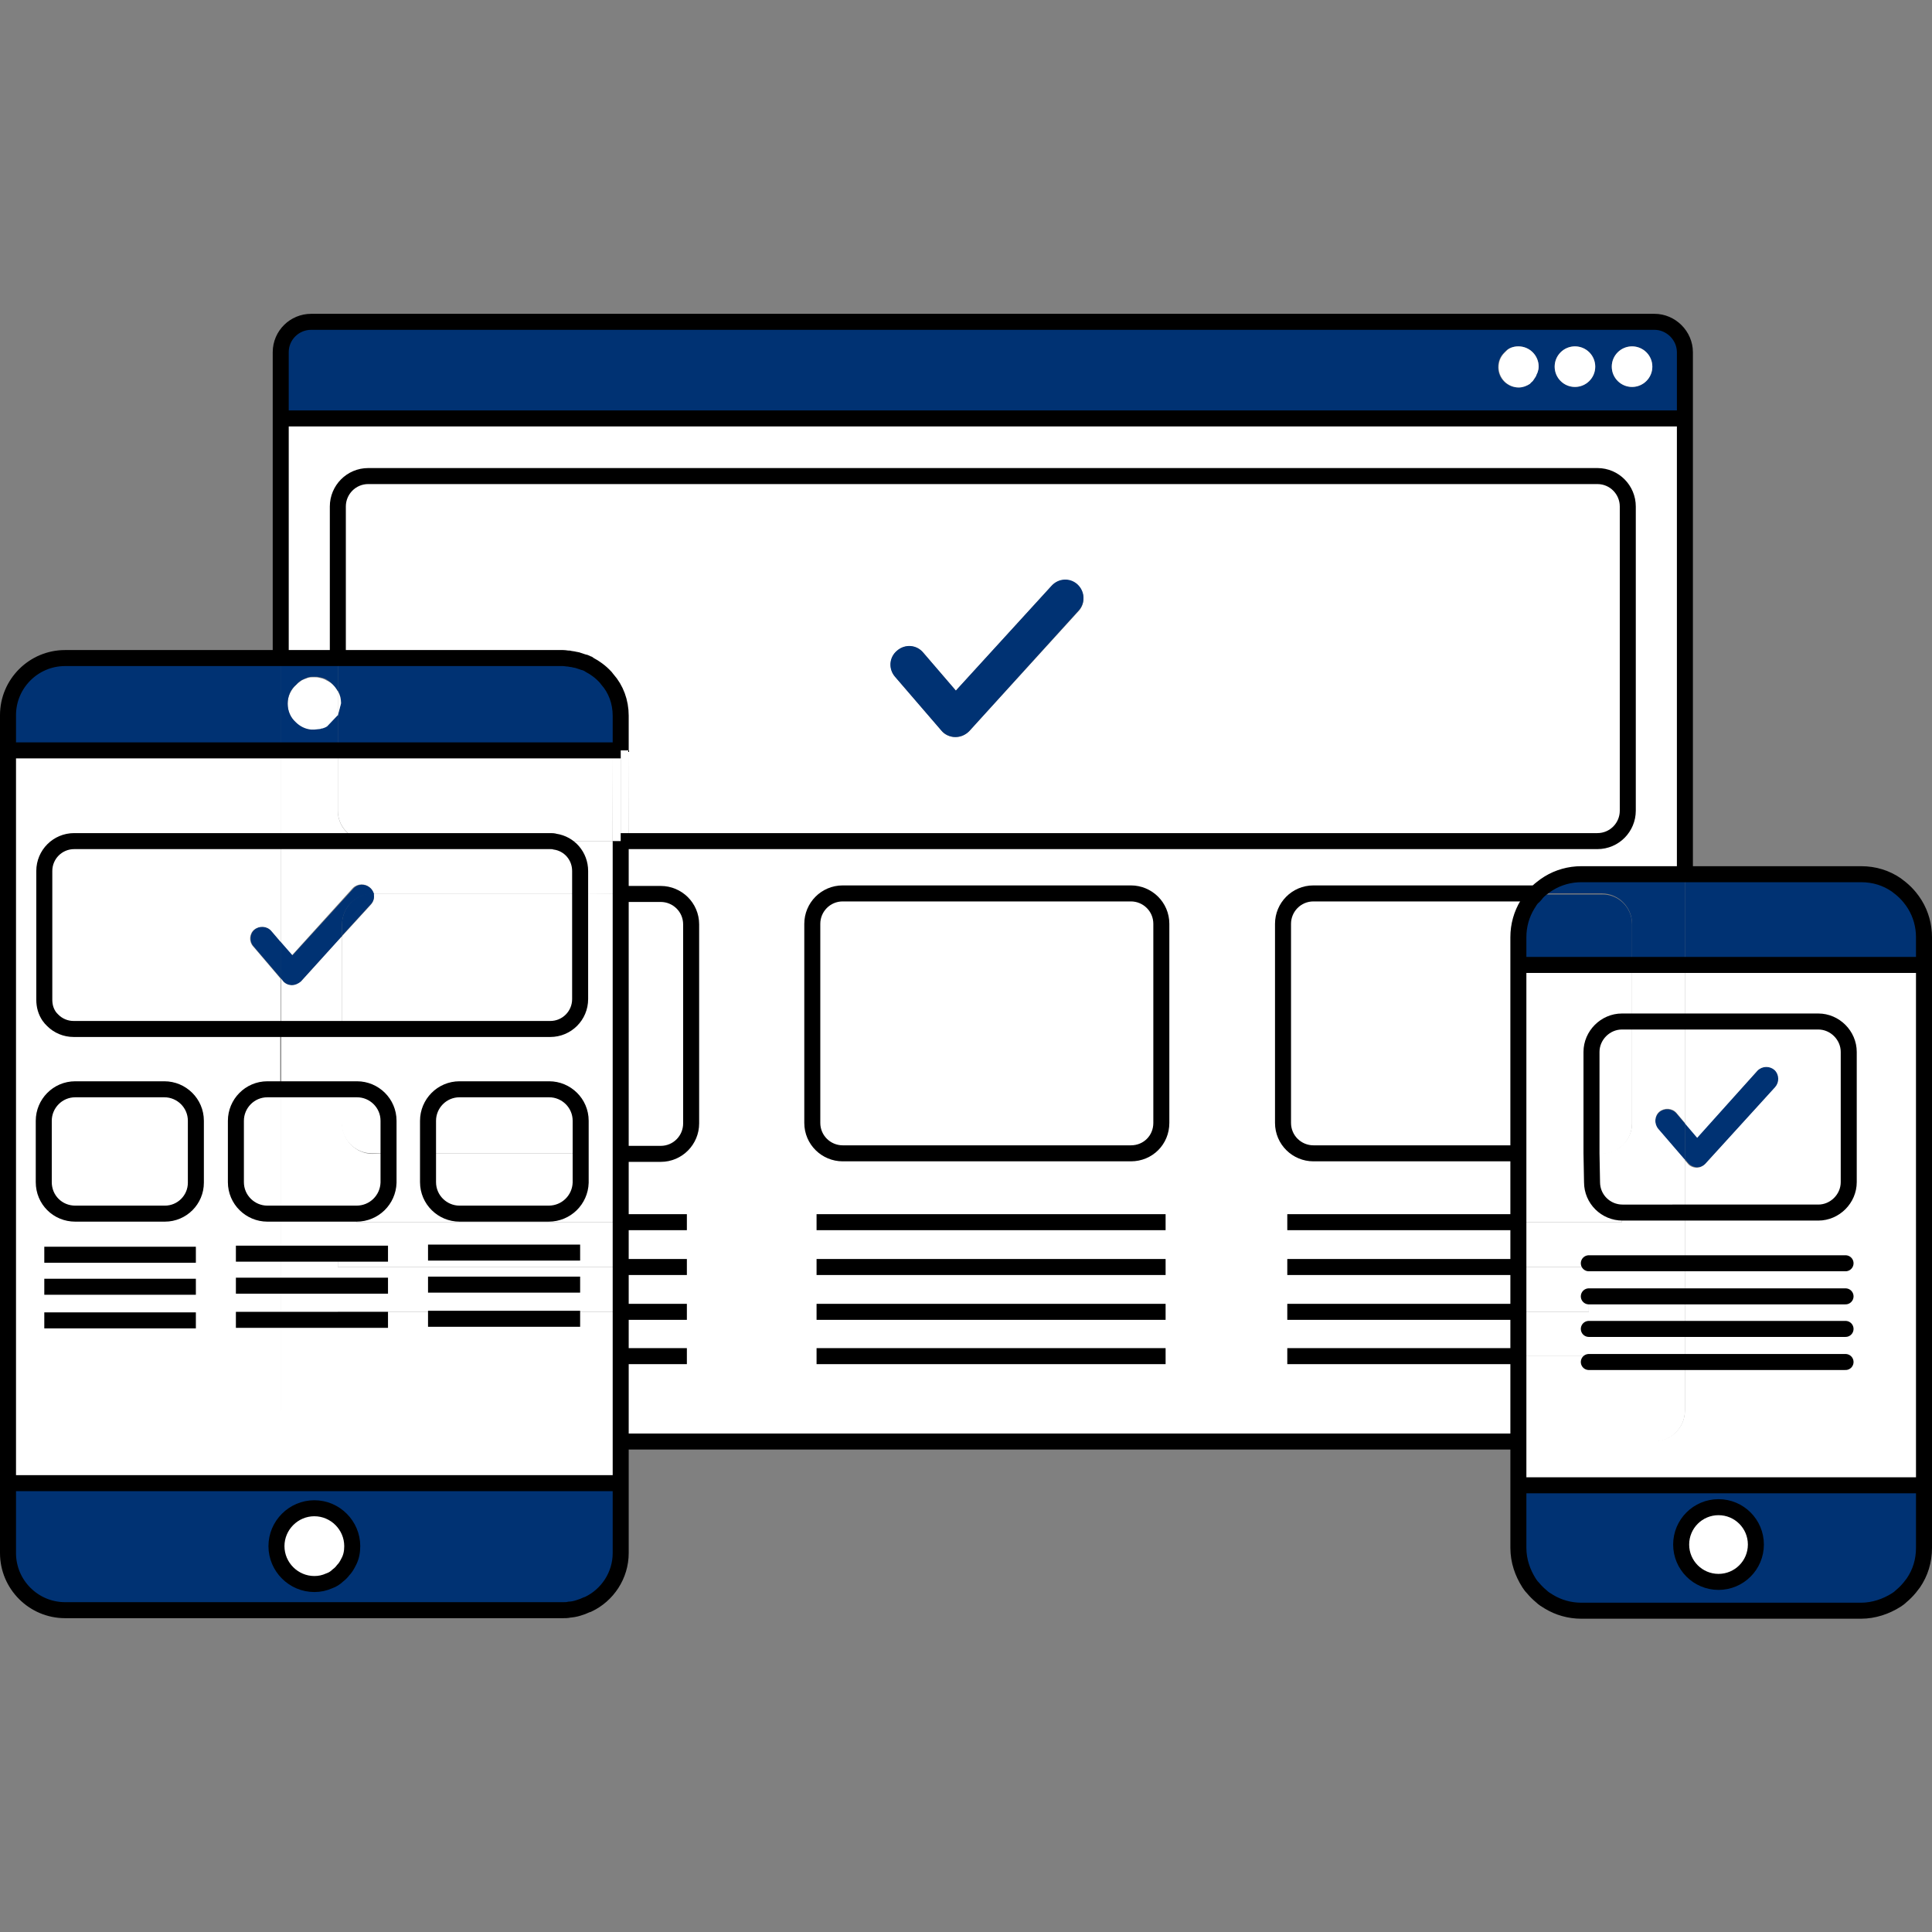 <?xml version="1.0" encoding="utf-8"?>
<!-- Generator: Adobe Illustrator 23.0.3, SVG Export Plug-In . SVG Version: 6.00 Build 0)  -->
<svg version="1.1" id="Livello_1" xmlns="http://www.w3.org/2000/svg" xmlns:xlink="http://www.w3.org/1999/xlink" x="0px" y="0px"
	 viewBox="0 0 362 362" style="enable-background:new 0 0 362 362;" xml:space="preserve">
<rect x="0" y="0" width="362" height="362" fill="#808080" stroke="none"/>
<style type="text/css">
	.st0{fill:#FFFFFF;}
	.st1{fill:#003273;}
	.st2{fill:none;stroke:#000000;stroke-width:3;stroke-miterlimit:10;}
	.st3{fill:none;stroke:#000000;stroke-width:3;stroke-linecap:round;stroke-linejoin:round;}
</style>
<title>Risorsa 5</title>
<g id="Livello_1-2">
	<g id="XMLID_1_">
		<g>
			<path class="st0" d="M287.7,167.5c-0.2,0.2-0.3,0.4-0.5,0.5c-0.4,0.4-0.7,0.9-1,1.4c-1.1,1.8-1.7,3.9-1.7,6.1l0,0v5.2v35.4h-38.4
				c-3.1,0-5.7-2.5-5.7-5.7l0,0v-37.3c0-3.1,2.5-5.7,5.7-5.7L287.7,167.5L287.7,167.5z"/>
			<path class="st0" d="M129.4,210.4c0,3.1-2.5,5.7-5.7,5.7l0,0h-7.5v-48.6h7.5c3.1,0,5.7,2.5,5.7,5.7V210.4z"/>
			<path class="st0" d="M217.6,173.2v37.3c0,3.1-2.6,5.7-5.7,5.7h-54c-3.1,0-5.7-2.5-5.7-5.7l0,0v-37.3c0-3.1,2.5-5.7,5.7-5.7h54
				C215.1,167.5,217.6,170,217.6,173.2z"/>
			<path class="st0" d="M116.3,245.8v-8.4V229v-12.9h7.5l0,0c3.1,0,5.7-2.6,5.7-5.7v-37.3c0-3.1-2.5-5.7-5.7-5.7h-7.5v-9.9h183.1
				c3.2,0,5.7-2.6,5.7-5.7v-57c0-3.1-2.5-5.7-5.7-5.7H69c-3.1,0-5.7,2.6-5.7,5.7v28.5H52.7v-45h263v85.3h-19.4
				c-2.2,0-4.3,0.6-6.1,1.7c-0.5,0.3-0.9,0.6-1.4,1c-0.4,0.3-0.8,0.7-1.1,1.1h-41.6c-3.1,0-5.7,2.5-5.7,5.7v37.3l0,0
				c0,3.1,2.6,5.7,5.7,5.7h38.4V229v8.4v8.4v8.4v16H116.3v-16V245.8z M217.6,210.4v-37.3c0-3.1-2.6-5.7-5.7-5.7h-54
				c-3.1,0-5.7,2.5-5.7,5.7v37.3l0,0c0,3.1,2.5,5.7,5.7,5.7h54C215.1,216.1,217.6,213.6,217.6,210.4z"/>
			<path class="st1" d="M358.8,169.4c1.1,1.8,1.7,3.9,1.7,6.1v5.2h-44.8v-17h33l0,0c2.4,0,4.7,0.7,6.6,2c0.3,0.2,0.6,0.4,0.9,0.7
				c0.6,0.5,1.1,1,1.6,1.6C358.2,168.4,358.5,168.9,358.8,169.4z"/>
			<path class="st1" d="M358.5,296.5c-0.2,0.3-0.4,0.6-0.7,0.9C358,297.1,358.3,296.8,358.5,296.5z"/>
			<path class="st1" d="M355.3,165.7c0.3,0.2,0.6,0.4,0.9,0.7C355.9,166.2,355.6,165.9,355.3,165.7z"/>
			<path class="st0" d="M315.7,255.2V249v-6.1v-6.2v-9.5h25c3.1,0,5.7-2.5,5.7-5.7v-24.4c0-3.1-2.6-5.7-5.7-5.7h-25v-10.7h44.8v97.5
				h-76V270H310c3.1,0,5.7-2.5,5.7-5.7V255.2z"/>
			<path class="st1" d="M332.6,200.5c0.9,0.8,1,2.3,0.1,3.2L319.6,218c-0.4,0.5-1,0.7-1.6,0.7l0,0c-0.6,0-1.3-0.3-1.7-0.8l-0.6-0.7
				v-6.9l2.3,2.7l11.4-12.5C330.3,199.7,331.7,199.7,332.6,200.5z"/>
			<circle class="st0" cx="322" cy="289.4" r="7"/>
			<path class="st1" d="M322,296.4c3.9,0,7-3.1,7-7s-3.1-7-7-7s-7,3.1-7,7C315,293.2,318.1,296.4,322,296.4z M360.5,278.3v11.6l0,0
				c0,2.4-0.7,4.7-2,6.6c-0.2,0.3-0.4,0.6-0.7,0.9c-0.5,0.6-1,1.1-1.6,1.6c-0.3,0.2-0.6,0.5-0.9,0.7c-1.9,1.3-4.1,2-6.6,2h-52.4l0,0
				c-2.2,0-4.3-0.6-6.1-1.7c-0.5-0.3-0.9-0.6-1.4-1c-0.6-0.5-1.1-1-1.6-1.6c-0.2-0.3-0.5-0.6-0.7-0.9c-1.3-1.9-2-4.1-2-6.6v-11.6
				H360.5z"/>
			<path class="st0" d="M317.9,218.8c0.6,0,1.2-0.3,1.6-0.7l13.1-14.4c0.8-0.9,0.8-2.3-0.1-3.2c-0.9-0.8-2.3-0.8-3.2,0.1L318,213.2
				l-2.3-2.7v-19h25c3.1,0,5.7,2.6,5.7,5.7v24.4c0,3.1-2.6,5.7-5.7,5.7h-25v-9.9l0.6,0.7C316.6,218.5,317.3,218.8,317.9,218.8
				L317.9,218.8z"/>
			<path class="st0" d="M315.7,255.2v9.2c0,3.1-2.6,5.7-5.7,5.7h-25.5v-16h13.2v1.1L315.7,255.2L315.7,255.2z"/>
			<polygon class="st0" points="297.7,254.1 284.5,254.1 284.5,245.8 297.7,245.8 297.7,242.9 315.7,242.9 315.7,249 315.7,255.2 
				297.7,255.2 			"/>
			<polygon class="st0" points="297.7,237.4 297.7,236.7 315.7,236.7 315.7,242.9 297.7,242.9 297.7,245.8 284.5,245.8 284.5,237.4 
							"/>
			<polygon class="st0" points="303.9,229 303.9,227.2 315.7,227.2 315.7,236.7 297.7,236.7 297.7,237.4 284.5,237.4 284.5,229 			
				"/>
			<path class="st1" d="M315.7,210.5v6.9l-5-5.8c-0.8-0.9-0.7-2.4,0.2-3.2c0.9-0.8,2.4-0.7,3.2,0.2L315.7,210.5z"/>
			<rect x="305.8" y="180.8" class="st0" width="9.9" height="10.7"/>
			<path class="st1" d="M315.7,163.7v17h-9.9v-7.6c0-3.1-2.5-5.7-5.7-5.7h-12.4c0.3-0.4,0.7-0.7,1.1-1.1c0.4-0.4,0.9-0.7,1.4-1
				c1.8-1.1,3.9-1.7,6.1-1.7h19.4V163.7z"/>
			<path class="st1" d="M310,60.3c3.1,0,5.7,2.5,5.7,5.7v12.4h-263V66c0-3.1,2.5-5.7,5.7-5.7H310z M305.8,72.5
				c2.1,0,3.8-1.7,3.8-3.8s-1.7-3.8-3.8-3.8s-3.8,1.7-3.8,3.8S303.7,72.5,305.8,72.5z M295.1,72.5c2.1,0,3.8-1.7,3.8-3.8
				s-1.7-3.8-3.8-3.8c-2.1,0-3.8,1.7-3.8,3.8S293,72.5,295.1,72.5z M288.3,68.7c0-2.1-1.7-3.8-3.8-3.8c-0.9,0-1.8,0.3-2.4,0.9
				c-0.1,0.1-0.2,0.2-0.3,0.3c-0.7,0.7-1.1,1.6-1.1,2.7c0,2.1,1.7,3.8,3.8,3.8c0.8,0,1.5-0.2,2.1-0.7c0.2-0.1,0.4-0.3,0.5-0.5
				c0.3-0.3,0.5-0.5,0.6-0.9l0,0c0.1-0.2,0.2-0.4,0.3-0.7C288.2,69.4,288.3,69.1,288.3,68.7z"/>
			<circle class="st0" cx="305.8" cy="68.7" r="3.8"/>
			<path class="st0" d="M305.8,191.5v19c0,3.1-2.5,5.7-5.7,5.7h-1.9v-19c0-3.1,2.6-5.7,5.7-5.7H305.8z"/>
			<path class="st0" d="M305.8,180.8v10.7h-1.9c-3.1,0-5.7,2.6-5.7,5.7v19h-13.7v-35.4L305.8,180.8L305.8,180.8z"/>
			<path class="st1" d="M305.8,173.2v7.6h-21.3v-5.2l0,0c0-2.2,0.6-4.3,1.7-6.1c0.3-0.5,0.6-0.9,1-1.4c0.1-0.2,0.3-0.4,0.5-0.5h12.4
				C303.2,167.5,305.8,170,305.8,173.2z"/>
			<path class="st0" d="M299.3,89.2c3.2,0,5.7,2.6,5.7,5.7v57c0,3.1-2.5,5.7-5.7,5.7h-183v-17v-6.5c0-2.6-0.9-5-2.5-6.8
				c-0.2-0.3-0.4-0.5-0.7-0.8c-0.5-0.5-1-0.9-1.6-1.3c-0.4-0.3-0.9-0.6-1.3-0.8l0,0c-0.3-0.1-0.5-0.3-0.8-0.3
				c-0.1,0-0.2-0.1-0.3-0.1c-0.3-0.1-0.6-0.2-0.9-0.3c-0.2,0-0.3-0.1-0.5-0.1c-0.3-0.1-0.7-0.1-1.1-0.2c-0.4,0-0.7-0.1-1.1-0.1l0,0
				H63.3V94.9c0-3.1,2.5-5.7,5.7-5.7C69,89.2,299.3,89.2,299.3,89.2z M202.1,114.5c1.3-1.4,1.2-3.6-0.2-4.9s-3.6-1.2-4.9,0.2
				l-17.9,19.6l-6.1-7.1c-1.3-1.5-3.5-1.6-4.9-0.4c-1.5,1.3-1.6,3.5-0.4,4.9l8.7,10.1c0.6,0.8,1.6,1.2,2.6,1.2l0,0
				c1,0,1.9-0.4,2.6-1.1L202.1,114.5z"/>
			<path class="st0" d="M298.2,221.5c0,3.1,2.6,5.7,5.7,5.7v1.8h-19.4v-12.9h13.7L298.2,221.5L298.2,221.5z"/>
			<path class="st0" d="M298.2,216.1h1.9c3.1,0,5.7-2.5,5.7-5.7v-19h9.9v19l-1.6-1.9c-0.8-0.9-2.2-1-3.2-0.2c-0.9,0.8-1,2.2-0.2,3.2
				l5,5.8v9.9H304c-3.1,0-5.7-2.5-5.7-5.7L298.2,216.1L298.2,216.1z"/>
			<circle class="st0" cx="295.1" cy="68.7" r="3.8"/>
			<path class="st1" d="M288.8,299c0.4,0.4,0.9,0.7,1.4,1C289.7,299.7,289.2,299.4,288.8,299z"/>
			<path class="st0" d="M284.5,64.9c2.1,0,3.8,1.7,3.8,3.8c0,0.4-0.1,0.8-0.2,1.1c-0.1,0.2-0.2,0.4-0.3,0.7l0,0
				c-0.2,0.3-0.4,0.6-0.6,0.9c-0.2,0.2-0.4,0.3-0.5,0.5c-0.6,0.4-1.4,0.7-2.1,0.7c-2.1,0-3.8-1.7-3.8-3.8c0-1.1,0.4-2,1.1-2.7
				c0.1-0.1,0.2-0.2,0.3-0.3C282.7,65.2,283.6,64.9,284.5,64.9z"/>
			<path class="st1" d="M287.2,168c-0.4,0.4-0.7,0.9-1,1.4C286.5,168.9,286.8,168.4,287.2,168z"/>
			<path class="st1" d="M201.9,109.5c1.4,1.3,1.5,3.5,0.2,4.9L181.6,137c-0.7,0.7-1.6,1.1-2.6,1.1l0,0c-1,0-2-0.5-2.6-1.2l-8.7-10.1
				c-1.3-1.5-1.1-3.7,0.4-4.9c1.5-1.3,3.7-1.1,4.9,0.4l6.1,7.1l17.9-19.6C198.3,108.3,200.5,108.2,201.9,109.5z"/>
			<path class="st0" d="M63.3,247.3v-1.5h53v8.4v16h-58c-3.1,0-5.7-2.5-5.7-5.7v-17.1L63.3,247.3L63.3,247.3z"/>
			<polygon class="st0" points="52.7,240.9 52.7,234.9 63.3,234.9 63.3,237.4 116.3,237.4 116.3,245.8 63.3,245.8 63.3,247.3 
				52.7,247.3 			"/>
			<path class="st0" d="M116.3,216.1V229h-13.5v-1.6c3.2,0,5.9-2.6,5.9-5.9V216h7.6V216.1z"/>
			<path class="st0" d="M116.3,167.5v48.6h-7.6V210c0-3.2-2.6-5.9-5.9-5.9H86.1c-3.2,0-5.9,2.6-5.9,5.9v6.1h-7.5V210
				c0-3.2-2.6-5.9-5.9-5.9H64v-11.4h39c3.1,0,5.6-2.5,5.6-5.6v-19.7L116.3,167.5L116.3,167.5z"/>
			<path class="st0" d="M116.3,157.6v9.9h-7.6v-4.4c0-2.8-2-5.1-4.7-5.5H116.3z"/>
			<path class="st0" d="M116.3,140.6v17H104c-0.3-0.1-0.6-0.1-0.9-0.1H68.2c-2.8-0.4-4.9-2.8-4.9-5.6v-11.3L116.3,140.6L116.3,140.6
				z"/>
			<path class="st1" d="M116.3,134.1v6.5h-53V134l0.6-2.3l0,0c0-0.8-0.2-1.6-0.6-2.3v-6.1h42.3l0,0c0.4,0,0.7,0,1.1,0.1
				c0.4,0,0.7,0.1,1.1,0.2c0.2,0,0.3,0.1,0.5,0.1c0.3,0.1,0.6,0.2,0.9,0.3c0.1,0,0.2,0.1,0.3,0.1c0.3,0.1,0.6,0.2,0.8,0.3l0,0
				c0.5,0.2,0.9,0.5,1.3,0.8c0.6,0.4,1.1,0.8,1.6,1.3c0.2,0.2,0.5,0.5,0.7,0.8C115.3,129.1,116.3,131.5,116.3,134.1z"/>
			<path class="st0" d="M113.1,126.5c0.2,0.2,0.5,0.5,0.7,0.8C113.6,127,113.4,126.8,113.1,126.5z"/>
			<path class="st1" d="M110.2,124.4c0.5,0.2,0.9,0.5,1.3,0.8C111.1,124.9,110.7,124.7,110.2,124.4z"/>
			<path class="st1" d="M110.2,300.6c-0.3,0.1-0.6,0.3-1,0.4C109.6,300.9,109.9,300.8,110.2,300.6z"/>
			<path class="st1" d="M109.4,124.1c0.3,0.1,0.5,0.2,0.8,0.3C109.9,124.3,109.7,124.2,109.4,124.1z"/>
			<path class="st1" d="M108.2,123.7c0.3,0.1,0.6,0.2,0.9,0.3C108.8,123.9,108.5,123.8,108.2,123.7z"/>
			<path class="st0" d="M108.7,216.1v5.5c0,3.2-2.6,5.9-5.9,5.9H86.1c-3.2,0-5.9-2.6-5.9-5.9v-5.5H108.7z"/>
			<path class="st0" d="M108.7,167.5v19.7c0,3.1-2.5,5.6-5.6,5.6h-39v-17.4l5.4-5.9l0,0c0.5-0.6,0.7-1.3,0.5-2L108.7,167.5
				L108.7,167.5z"/>
			<path class="st0" d="M69,157.6h35c2.7,0.4,4.7,2.7,4.7,5.5v4.4H70c-0.1-0.5-0.3-0.9-0.7-1.2c-0.9-0.8-2.3-0.8-3.2,0.1L54.7,179
				l-2.1-2.4v-19h15.5C68.4,157.6,68.7,157.6,69,157.6z"/>
			<path class="st0" d="M102.8,204.1c3.2,0,5.9,2.6,5.9,5.9v6.1H80.2V210c0-3.2,2.6-5.9,5.9-5.9H102.8z"/>
			<path class="st1" d="M107.7,123.6c-0.3-0.1-0.7-0.1-1.1-0.2C107,123.5,107.4,123.5,107.7,123.6z"/>
			<path class="st0" d="M103.1,157.5c0.3,0,0.6,0,0.9,0.1H69c-0.3,0-0.6,0-0.8-0.1H103.1z"/>
			<path class="st0" d="M102.8,229h-36v-1.6c3.2,0,5.9-2.6,5.9-5.9V216h7.5v5.5c0,3.2,2.6,5.9,5.9,5.9h16.8v1.6H102.8z"/>
			<path class="st0" d="M72.7,216.1v5.5c0,3.2-2.6,5.9-5.9,5.9H52.7v-23.3h11.4v6.3c0,3.1,2.6,5.7,5.7,5.7L72.7,216.1L72.7,216.1z"
				/>
			<path class="st0" d="M66.8,204.1c3.2,0,5.9,2.6,5.9,5.9v6.1h-3c-3.1,0-5.7-2.5-5.7-5.7v-6.3H66.8z"/>
			<path class="st1" d="M69.5,169.4l-5.4,5.9v-2.2c0-3.1,2.6-5.7,5.7-5.7H70C70.2,168.1,70,168.9,69.5,169.4L69.5,169.4z"/>
			<polygon class="st0" points="66.8,229 102.8,229 116.3,229 116.3,237.4 63.3,237.4 63.3,234.9 52.7,234.9 52.7,227.4 66.8,227.4 
							"/>
			<path class="st0" d="M63.3,151.9c0,2.9,2.1,5.2,4.9,5.6H52.7v-16.9h10.6C63.3,140.6,63.3,151.9,63.3,151.9z"/>
			<path class="st1" d="M65.3,292.7c-0.3,0.6-0.6,1.1-1,1.5C64.7,293.7,65.1,293.2,65.3,292.7z"/>
			<rect x="52.7" y="192.7" class="st0" width="11.4" height="11.4"/>
			<path class="st1" d="M69.8,167.5c-3.1,0-5.7,2.5-5.7,5.7v2.2l-7.7,8.5c-0.4,0.5-1,0.7-1.7,0.7l0,0c-0.6,0-1.3-0.3-1.7-0.8
				l-0.3-0.4v-6.8l2.1,2.4l11.4-12.5c0.8-0.9,2.2-1,3.2-0.1c0.3,0.3,0.6,0.7,0.7,1.2L69.8,167.5L69.8,167.5z"/>
			<path class="st0" d="M63.9,131.8L63.9,131.8l-0.6,2.3v-4.6C63.7,130.2,63.9,130.9,63.9,131.8z"/>
			<path class="st0" d="M63.3,129.5v4.6l-2,2.1c-0.3,0.2-0.6,0.3-0.9,0.4c-0.2,0.1-0.3,0.1-0.5,0.1l-1,0.1c-0.2,0-0.4,0-0.6,0
				c-1.1-0.1-2.2-0.7-2.9-1.4c-0.9-0.9-1.5-2.1-1.5-3.5s0.6-2.6,1.5-3.5c0.3-0.3,0.7-0.6,1.1-0.9c0.1-0.1,0.3-0.1,0.4-0.2
				c0.3-0.1,0.6-0.2,0.8-0.3c0.4-0.1,0.7-0.1,1.1-0.1c0.3,0,0.7,0,1,0.1c0.2,0,0.3,0.1,0.5,0.1c0.3,0.1,0.6,0.2,0.9,0.4
				C62.1,127.9,62.8,128.6,63.3,129.5z"/>
			<path class="st1" d="M60.4,136.5c0.3-0.1,0.6-0.2,0.9-0.4C61,136.3,60.7,136.4,60.4,136.5z"/>
			<path class="st1" d="M59.9,136.6c0.2,0,0.3-0.1,0.5-0.1C60.2,136.6,60,136.6,59.9,136.6z"/>
			<path class="st0" d="M58.9,282.6c3.9,0,7.1,3.2,7.1,7.1c0,1.1-0.2,2.1-0.7,3c-0.3,0.6-0.6,1.1-1,1.5c-0.3,0.4-0.6,0.7-1,1
				c-0.5,0.4-1.1,0.8-1.8,1.1c-0.9,0.4-1.8,0.6-2.8,0.6c-3.9,0-7.1-3.2-7.1-7.1C51.8,285.8,55,282.6,58.9,282.6z"/>
			<path class="st1" d="M58.9,296.8c1,0,1.9-0.2,2.8-0.6c0.6-0.3,1.2-0.6,1.8-1.1c0.3-0.3,0.7-0.6,1-1c0.4-0.5,0.7-1,1-1.5
				c0.4-0.9,0.7-1.9,0.7-3c0-3.9-3.2-7.1-7.1-7.1s-7.1,3.2-7.1,7.1C51.8,293.6,55,296.8,58.9,296.8z M116.3,291L116.3,291
				c0,4.3-2.5,7.9-6.1,9.7c-0.3,0.1-0.6,0.3-1,0.4c-0.5,0.2-1.1,0.4-1.7,0.5c-0.3,0-0.6,0.1-0.8,0.1c-0.4,0.1-0.8,0.1-1.2,0.1H12.2
				c-5.9,0-10.7-4.8-10.7-10.7V278h114.8V291z"/>
			<path class="st1" d="M56.9,127.2c0.3-0.1,0.6-0.2,0.8-0.3C57.5,127,57.2,127.1,56.9,127.2z"/>
			<path class="st1" d="M55.4,128.2c0.3-0.3,0.7-0.6,1.1-0.9C56.1,127.6,55.7,127.9,55.4,128.2z"/>
			<path class="st0" d="M52.7,192.7v-9.3l0.3,0.4c0.4,0.5,1,0.8,1.7,0.8l0,0c0.6,0,1.2-0.3,1.7-0.7l7.7-8.5v17.4L52.7,192.7
				L52.7,192.7z"/>
			<path class="st1" d="M53.9,131.8c0,1.4,0.5,2.6,1.5,3.5c0.8,0.8,1.8,1.3,2.9,1.4c0.2,0,0.4,0,0.6,0l1-0.1c0.2,0,0.3-0.1,0.5-0.1
				c0.3-0.1,0.6-0.2,0.9-0.4l2-2.1v6.6H52.7v-17.2h10.6v6.1c-0.5-0.9-1.2-1.6-2-2.1c-0.3-0.2-0.6-0.3-0.9-0.4
				c-0.2,0-0.3-0.1-0.5-0.1c-0.3-0.1-0.7-0.1-1-0.1c-0.4,0-0.7,0-1.1,0.1c-0.3,0.1-0.6,0.2-0.8,0.3c-0.1,0.1-0.3,0.1-0.4,0.2
				c-0.4,0.2-0.8,0.5-1.1,0.9C54.5,129.1,53.9,130.4,53.9,131.8z"/>
			<path class="st0" d="M52.7,204.1v23.3h-2.6c-3.2,0-5.9-2.6-5.9-5.9V210c0-3.2,2.6-5.9,5.9-5.9H52.7z"/>
			<path class="st1" d="M52.7,176.6v6.8l-5.2-6.1c-0.8-0.9-0.7-2.4,0.2-3.1c0.9-0.8,2.3-0.7,3.2,0.2L52.7,176.6z"/>
			<path class="st1" d="M52.7,123.4v17.2H1.5v-6.5c0-5.9,4.8-10.7,10.7-10.7C12.2,123.4,52.7,123.4,52.7,123.4z"/>
			<path class="st0" d="M50.1,227.4h2.6v7.4v6v6.4v17.1c0,3.1,2.5,5.7,5.7,5.7h57.9v7.8H1.5V140.6h51.2v16.9H13.8l0,0
				c-3.1,0-5.6,2.5-5.6,5.6v24.1c0,1.2,0.3,2.2,0.9,3.1c0.2,0.3,0.4,0.6,0.7,0.8c1,1,2.4,1.6,3.9,1.6h38.8v11.4h-2.6
				c-3.2,0-5.9,2.6-5.9,5.9v11.6C44.2,224.8,46.9,227.4,50.1,227.4z M8.3,221.6c0,3.2,2.6,5.9,5.9,5.9h16.7c3.2,0,5.9-2.6,5.9-5.9
				V210c0-3.2-2.6-5.9-5.9-5.9H14.1c-3.3,0-5.9,2.6-5.9,5.9L8.3,221.6L8.3,221.6z"/>
			<path class="st0" d="M30.9,204.1c3.2,0,5.9,2.6,5.9,5.9v11.6c0,3.2-2.6,5.9-5.9,5.9H14.1c-3.3,0-5.9-2.6-5.9-5.9V210
				c0-3.2,2.6-5.9,5.9-5.9H30.9z"/>
			<path class="st0" d="M13.8,157.5h38.8v19l-1.8-2.1c-0.8-0.9-2.2-1-3.2-0.2c-0.9,0.8-1,2.2-0.2,3.1l5.2,6.1v9.3H13.8
				c-1.5,0-2.9-0.6-3.9-1.6c-0.3-0.3-0.5-0.5-0.7-0.8c-0.6-0.9-0.9-1.9-0.9-3.1v-24.1C8.3,160,10.8,157.5,13.8,157.5L13.8,157.5z"/>
		</g>
		<g>
			<path class="st2" d="M315.7,163.7V78.4V66c0-3.1-2.6-5.7-5.7-5.7H58.3c-3.1,0-5.7,2.5-5.7,5.7v12.4v45"/>
			<line class="st2" x1="116.3" y1="270.1" x2="284.5" y2="270.1"/>
			<path class="st2" d="M63.3,123.4V94.9c0-3.1,2.5-5.7,5.7-5.7h230.3c3.2,0,5.7,2.6,5.7,5.7v57c0,3.1-2.5,5.7-5.7,5.7h-183"/>
			<path class="st2" d="M116.3,167.5h7.5c3.1,0,5.7,2.5,5.7,5.7v37.3c0,3.1-2.5,5.7-5.7,5.7l0,0h-7.5"/>
			<path class="st2" d="M211.9,216.1h-54c-3.1,0-5.7-2.5-5.7-5.7l0,0v-37.3c0-3.1,2.5-5.7,5.7-5.7h54c3.1,0,5.7,2.5,5.7,5.7v37.3
				C217.6,213.6,215.1,216.1,211.9,216.1z"/>
			<path class="st2" d="M284.5,216.1h-38.4c-3.1,0-5.7-2.5-5.7-5.7l0,0v-37.3c0-3.1,2.5-5.7,5.7-5.7h41.6"/>
			<line class="st2" x1="116.3" y1="229" x2="128.7" y2="229"/>
			<line class="st2" x1="116.3" y1="237.4" x2="128.7" y2="237.4"/>
			<line class="st2" x1="116.3" y1="245.8" x2="128.7" y2="245.8"/>
			<line class="st2" x1="116.3" y1="254.1" x2="128.7" y2="254.1"/>
			<line class="st2" x1="153" y1="229" x2="218.4" y2="229"/>
			<line class="st2" x1="153" y1="237.4" x2="218.4" y2="237.4"/>
			<line class="st2" x1="153" y1="245.8" x2="218.4" y2="245.8"/>
			<line class="st2" x1="153" y1="254.1" x2="218.4" y2="254.1"/>
			<line class="st2" x1="241.2" y1="229" x2="284.5" y2="229"/>
			<line class="st2" x1="241.2" y1="237.4" x2="284.5" y2="237.4"/>
			<line class="st2" x1="241.2" y1="245.8" x2="284.5" y2="245.8"/>
			<line class="st2" x1="241.2" y1="254.1" x2="284.5" y2="254.1"/>
			<line class="st2" x1="52.7" y1="78.4" x2="315.7" y2="78.4"/>
			<path class="st2" d="M116.3,140.6v-6.5c0-2.6-0.9-5-2.5-6.8c-0.2-0.3-0.4-0.5-0.7-0.8c-0.5-0.5-1-0.9-1.6-1.3
				c-0.4-0.3-0.9-0.5-1.3-0.8l0,0c-0.3-0.1-0.5-0.3-0.8-0.3c-0.1,0-0.2-0.1-0.3-0.1c-0.3-0.1-0.6-0.2-0.9-0.3
				c-0.2,0-0.3-0.1-0.5-0.1c-0.3-0.1-0.7-0.1-1.1-0.2c-0.4,0-0.7-0.1-1.1-0.1l0,0H63.3H52.7H12.2c-5.9,0-10.7,4.8-10.7,10.7v6.5
				v137.3V291c0,5.9,4.8,10.7,10.7,10.7h93.3c0.4,0,0.8,0,1.2-0.1c0.3,0,0.6-0.1,0.8-0.1c0.6-0.1,1.1-0.3,1.7-0.5
				c0.3-0.1,0.6-0.3,1-0.4c3.6-1.7,6.1-5.4,6.1-9.6l0,0v-13.1v-7.8v-16v-8.4v-8.4V229v-12.9v-48.6v-9.9
				C116.3,157.6,116.3,140.6,116.3,140.6z"/>
			<polyline class="st2" points="1.5,140.6 52.7,140.6 63.3,140.6 116.3,140.6 			"/>
			<line class="st2" x1="1.5" y1="277.9" x2="116.3" y2="277.9"/>
			<path class="st2" d="M61.7,296.2c-0.9,0.4-1.8,0.6-2.8,0.6c-3.9,0-7.1-3.2-7.1-7.1s3.2-7.1,7.1-7.1s7.1,3.2,7.1,7.1
				c0,1.1-0.2,2.1-0.7,3c-0.3,0.6-0.6,1.1-1,1.5c-0.3,0.4-0.6,0.7-1,1C62.9,295.6,62.3,296,61.7,296.2z"/>
			<path class="st2" d="M108.7,167.5v19.7c0,3.1-2.5,5.6-5.6,5.6h-39H52.7H13.8c-1.5,0-2.9-0.6-3.9-1.6c-0.3-0.3-0.5-0.5-0.7-0.8
				c-0.6-0.9-0.9-1.9-0.9-3.1v-24.1c0-3.1,2.5-5.6,5.6-5.6l0,0h38.8h15.5h34.9c0.3,0,0.6,0,0.9,0.1c2.7,0.4,4.7,2.7,4.7,5.5V167.5z"
				/>
			<path class="st2" d="M30.9,227.4H14.1c-3.3,0-5.9-2.6-5.9-5.9V210c0-3.2,2.6-5.9,5.9-5.9h16.7c3.2,0,5.9,2.6,5.9,5.9v11.6
				C36.7,224.8,34.1,227.4,30.9,227.4z"/>
			<path class="st2" d="M66.8,227.4H52.7h-2.6c-3.2,0-5.9-2.6-5.9-5.9V210c0-3.2,2.6-5.9,5.9-5.9h2.6h11.4h2.8
				c3.2,0,5.9,2.6,5.9,5.9v6.1v5.5C72.7,224.8,70.1,227.4,66.8,227.4z"/>
			<path class="st2" d="M102.8,227.4H86.1c-3.2,0-5.9-2.6-5.9-5.9V216v-6c0-3.2,2.6-5.9,5.9-5.9h16.8c3.2,0,5.9,2.6,5.9,5.9v6.1v5.5
				C108.7,224.8,106.1,227.4,102.8,227.4z"/>
			<line class="st2" x1="8.3" y1="235.1" x2="36.7" y2="235.1"/>
			<line class="st2" x1="8.3" y1="241.1" x2="36.7" y2="241.1"/>
			<line class="st2" x1="8.3" y1="247.4" x2="36.7" y2="247.4"/>
			<polyline class="st2" points="44.2,234.9 52.7,234.9 63.3,234.9 72.7,234.9 			"/>
			<polyline class="st2" points="44.2,240.9 52.7,240.9 72.7,240.9 			"/>
			<polyline class="st2" points="44.2,247.3 52.7,247.3 63.3,247.3 72.7,247.3 			"/>
			<line class="st2" x1="80.2" y1="234.7" x2="108.7" y2="234.7"/>
			<line class="st2" x1="80.2" y1="240.7" x2="108.7" y2="240.7"/>
			<line class="st2" x1="80.2" y1="247.1" x2="108.7" y2="247.1"/>
			<path class="st2" d="M360.5,180.8v-5.2c0-2.2-0.6-4.3-1.7-6.1c-0.3-0.5-0.6-0.9-1-1.4c-0.5-0.6-1-1.1-1.6-1.6
				c-0.3-0.2-0.6-0.5-0.9-0.7c-1.9-1.3-4.1-2-6.6-2l0,0h-33h-19.4c-2.2,0-4.3,0.6-6.1,1.7c-0.5,0.3-0.9,0.6-1.4,1
				c-0.4,0.3-0.8,0.7-1.1,1.1c-0.2,0.2-0.3,0.4-0.5,0.5c-0.4,0.4-0.7,0.9-1,1.4c-1.1,1.8-1.7,3.9-1.7,6.1l0,0v5.2v35.4V229v8.4v8.4
				v8.4v16v8.2V290c0,2.5,0.8,4.7,2,6.6c0.2,0.3,0.4,0.6,0.7,0.9c0.5,0.6,1,1.1,1.6,1.6c0.4,0.4,0.9,0.7,1.4,1
				c1.8,1.1,3.9,1.7,6.1,1.7l0,0h52.4c2.4,0,4.7-0.8,6.6-2c0.3-0.2,0.6-0.4,0.9-0.7c0.6-0.5,1.1-1,1.6-1.6c0.2-0.3,0.5-0.6,0.7-0.9
				c1.3-1.9,2-4.1,2-6.6l0,0v-11.6V180.8z"/>
			<polyline class="st2" points="284.5,180.8 305.8,180.8 315.7,180.8 360.5,180.8 			"/>
			<line class="st2" x1="284.5" y1="278.3" x2="360.5" y2="278.3"/>
			<circle class="st2" cx="322" cy="289.4" r="7"/>
			<path class="st3" d="M298.2,216.1v-19c0-3.1,2.6-5.7,5.7-5.7h1.9h9.9h25c3.1,0,5.7,2.6,5.7,5.7v24.4c0,3.1-2.6,5.7-5.7,5.7h-25
				H304c-3.1,0-5.7-2.5-5.7-5.7L298.2,216.1L298.2,216.1z"/>
			<polyline class="st3" points="297.7,236.7 315.7,236.7 345.8,236.7 			"/>
			<polyline class="st3" points="297.7,242.9 315.7,242.9 345.8,242.9 			"/>
			<polyline class="st3" points="297.7,249 315.7,249 345.8,249 			"/>
			<polyline class="st3" points="297.7,255.2 315.7,255.2 345.8,255.2 			"/>
		</g>
	</g>
</g>
</svg>
